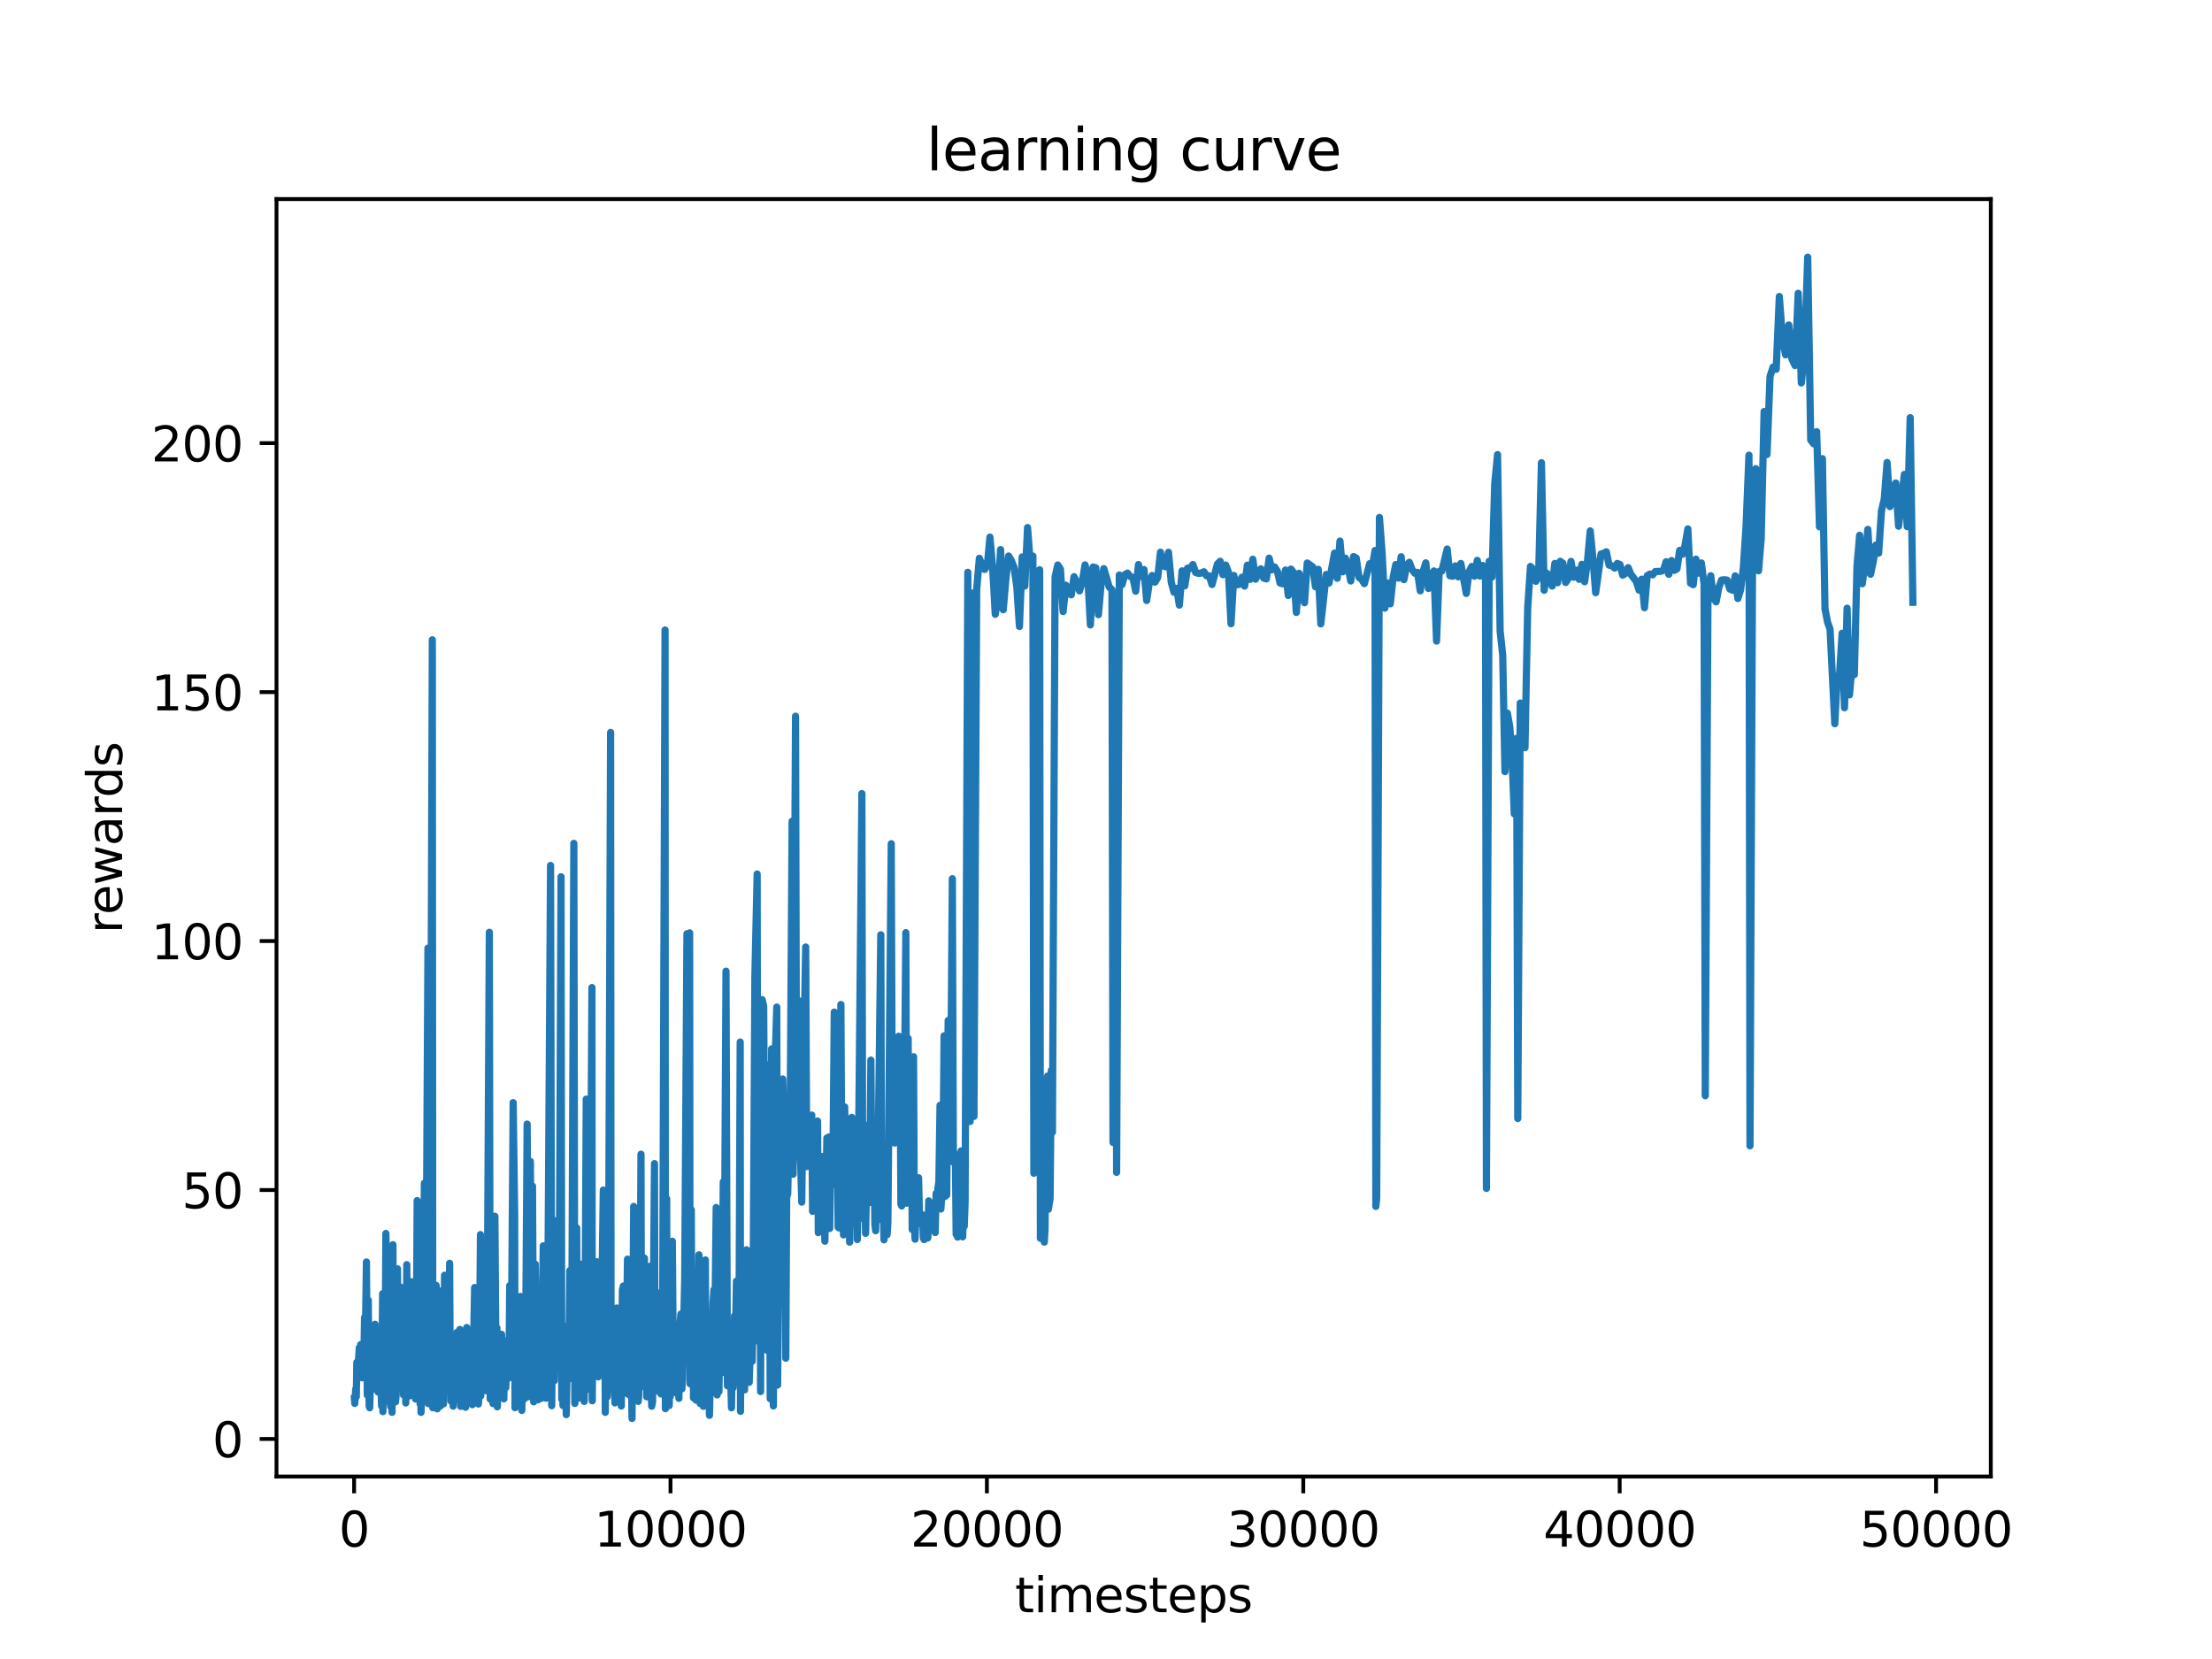 <?xml version="1.0" encoding="utf-8" standalone="no"?>
<!DOCTYPE svg PUBLIC "-//W3C//DTD SVG 1.1//EN"
  "http://www.w3.org/Graphics/SVG/1.1/DTD/svg11.dtd">
<svg xmlns:xlink="http://www.w3.org/1999/xlink" width="460.8pt" height="345.6pt" viewBox="0 0 460.8 345.6" xmlns="http://www.w3.org/2000/svg" version="1.1">
 <defs>
  <style type="text/css">*{stroke-linejoin: round; stroke-linecap: butt}</style>
 </defs>
 <g id="figure_1">
  <g id="patch_1">
   <path d="M 0 345.6 
L 460.8 345.6 
L 460.8 0 
L 0 0 
z
" style="fill: #ffffff"/>
  </g>
  <g id="axes_1">
   <g id="patch_2">
    <path d="M 57.6 307.584 
L 414.72 307.584 
L 414.72 41.472 
L 57.6 41.472 
z
" style="fill: #ffffff"/>
   </g>
   <g id="matplotlib.axis_1">
    <g id="xtick_1">
     <g id="line2d_1">
      <defs>
       <path id="m8bf9b9f121" d="M 0 0 
L 0 3.5 
" style="stroke: #000000; stroke-width: 0.8"/>
      </defs>
      <g>
       <use xlink:href="#m8bf9b9f121" x="73.767" y="307.584" style="stroke: #000000; stroke-width: 0.8"/>
      </g>
     </g>
     <g id="text_1">
      <!-- 0 -->
      <g transform="translate(70.586 322.182) scale(0.1 -0.1)">
       <defs>
        <path id="DejaVuSans-30" d="M 2034 4250 
Q 1547 4250 1301 3770 
Q 1056 3291 1056 2328 
Q 1056 1369 1301 889 
Q 1547 409 2034 409 
Q 2525 409 2770 889 
Q 3016 1369 3016 2328 
Q 3016 3291 2770 3770 
Q 2525 4250 2034 4250 
z
M 2034 4750 
Q 2819 4750 3233 4129 
Q 3647 3509 3647 2328 
Q 3647 1150 3233 529 
Q 2819 -91 2034 -91 
Q 1250 -91 836 529 
Q 422 1150 422 2328 
Q 422 3509 836 4129 
Q 1250 4750 2034 4750 
z
" transform="scale(0.016)"/>
       </defs>
       <use xlink:href="#DejaVuSans-30"/>
      </g>
     </g>
    </g>
    <g id="xtick_2">
     <g id="line2d_2">
      <g>
       <use xlink:href="#m8bf9b9f121" x="139.677" y="307.584" style="stroke: #000000; stroke-width: 0.8"/>
      </g>
     </g>
     <g id="text_2">
      <!-- 10000 -->
      <g transform="translate(123.771 322.182) scale(0.1 -0.1)">
       <defs>
        <path id="DejaVuSans-31" d="M 794 531 
L 1825 531 
L 1825 4091 
L 703 3866 
L 703 4441 
L 1819 4666 
L 2450 4666 
L 2450 531 
L 3481 531 
L 3481 0 
L 794 0 
L 794 531 
z
" transform="scale(0.016)"/>
       </defs>
       <use xlink:href="#DejaVuSans-31"/>
       <use xlink:href="#DejaVuSans-30" x="63.623"/>
       <use xlink:href="#DejaVuSans-30" x="127.246"/>
       <use xlink:href="#DejaVuSans-30" x="190.869"/>
       <use xlink:href="#DejaVuSans-30" x="254.492"/>
      </g>
     </g>
    </g>
    <g id="xtick_3">
     <g id="line2d_3">
      <g>
       <use xlink:href="#m8bf9b9f121" x="205.587" y="307.584" style="stroke: #000000; stroke-width: 0.8"/>
      </g>
     </g>
     <g id="text_3">
      <!-- 20000 -->
      <g transform="translate(189.681 322.182) scale(0.1 -0.1)">
       <defs>
        <path id="DejaVuSans-32" d="M 1228 531 
L 3431 531 
L 3431 0 
L 469 0 
L 469 531 
Q 828 903 1448 1529 
Q 2069 2156 2228 2338 
Q 2531 2678 2651 2914 
Q 2772 3150 2772 3378 
Q 2772 3750 2511 3984 
Q 2250 4219 1831 4219 
Q 1534 4219 1204 4116 
Q 875 4013 500 3803 
L 500 4441 
Q 881 4594 1212 4672 
Q 1544 4750 1819 4750 
Q 2544 4750 2975 4387 
Q 3406 4025 3406 3419 
Q 3406 3131 3298 2873 
Q 3191 2616 2906 2266 
Q 2828 2175 2409 1742 
Q 1991 1309 1228 531 
z
" transform="scale(0.016)"/>
       </defs>
       <use xlink:href="#DejaVuSans-32"/>
       <use xlink:href="#DejaVuSans-30" x="63.623"/>
       <use xlink:href="#DejaVuSans-30" x="127.246"/>
       <use xlink:href="#DejaVuSans-30" x="190.869"/>
       <use xlink:href="#DejaVuSans-30" x="254.492"/>
      </g>
     </g>
    </g>
    <g id="xtick_4">
     <g id="line2d_4">
      <g>
       <use xlink:href="#m8bf9b9f121" x="271.498" y="307.584" style="stroke: #000000; stroke-width: 0.8"/>
      </g>
     </g>
     <g id="text_4">
      <!-- 30000 -->
      <g transform="translate(255.592 322.182) scale(0.1 -0.1)">
       <defs>
        <path id="DejaVuSans-33" d="M 2597 2516 
Q 3050 2419 3304 2112 
Q 3559 1806 3559 1356 
Q 3559 666 3084 287 
Q 2609 -91 1734 -91 
Q 1441 -91 1130 -33 
Q 819 25 488 141 
L 488 750 
Q 750 597 1062 519 
Q 1375 441 1716 441 
Q 2309 441 2620 675 
Q 2931 909 2931 1356 
Q 2931 1769 2642 2001 
Q 2353 2234 1838 2234 
L 1294 2234 
L 1294 2753 
L 1863 2753 
Q 2328 2753 2575 2939 
Q 2822 3125 2822 3475 
Q 2822 3834 2567 4026 
Q 2313 4219 1838 4219 
Q 1578 4219 1281 4162 
Q 984 4106 628 3988 
L 628 4550 
Q 988 4650 1302 4700 
Q 1616 4750 1894 4750 
Q 2613 4750 3031 4423 
Q 3450 4097 3450 3541 
Q 3450 3153 3228 2886 
Q 3006 2619 2597 2516 
z
" transform="scale(0.016)"/>
       </defs>
       <use xlink:href="#DejaVuSans-33"/>
       <use xlink:href="#DejaVuSans-30" x="63.623"/>
       <use xlink:href="#DejaVuSans-30" x="127.246"/>
       <use xlink:href="#DejaVuSans-30" x="190.869"/>
       <use xlink:href="#DejaVuSans-30" x="254.492"/>
      </g>
     </g>
    </g>
    <g id="xtick_5">
     <g id="line2d_5">
      <g>
       <use xlink:href="#m8bf9b9f121" x="337.408" y="307.584" style="stroke: #000000; stroke-width: 0.8"/>
      </g>
     </g>
     <g id="text_5">
      <!-- 40000 -->
      <g transform="translate(321.502 322.182) scale(0.1 -0.1)">
       <defs>
        <path id="DejaVuSans-34" d="M 2419 4116 
L 825 1625 
L 2419 1625 
L 2419 4116 
z
M 2253 4666 
L 3047 4666 
L 3047 1625 
L 3713 1625 
L 3713 1100 
L 3047 1100 
L 3047 0 
L 2419 0 
L 2419 1100 
L 313 1100 
L 313 1709 
L 2253 4666 
z
" transform="scale(0.016)"/>
       </defs>
       <use xlink:href="#DejaVuSans-34"/>
       <use xlink:href="#DejaVuSans-30" x="63.623"/>
       <use xlink:href="#DejaVuSans-30" x="127.246"/>
       <use xlink:href="#DejaVuSans-30" x="190.869"/>
       <use xlink:href="#DejaVuSans-30" x="254.492"/>
      </g>
     </g>
    </g>
    <g id="xtick_6">
     <g id="line2d_6">
      <g>
       <use xlink:href="#m8bf9b9f121" x="403.318" y="307.584" style="stroke: #000000; stroke-width: 0.8"/>
      </g>
     </g>
     <g id="text_6">
      <!-- 50000 -->
      <g transform="translate(387.412 322.182) scale(0.1 -0.1)">
       <defs>
        <path id="DejaVuSans-35" d="M 691 4666 
L 3169 4666 
L 3169 4134 
L 1269 4134 
L 1269 2991 
Q 1406 3038 1543 3061 
Q 1681 3084 1819 3084 
Q 2600 3084 3056 2656 
Q 3513 2228 3513 1497 
Q 3513 744 3044 326 
Q 2575 -91 1722 -91 
Q 1428 -91 1123 -41 
Q 819 9 494 109 
L 494 744 
Q 775 591 1075 516 
Q 1375 441 1709 441 
Q 2250 441 2565 725 
Q 2881 1009 2881 1497 
Q 2881 1984 2565 2268 
Q 2250 2553 1709 2553 
Q 1456 2553 1204 2497 
Q 953 2441 691 2322 
L 691 4666 
z
" transform="scale(0.016)"/>
       </defs>
       <use xlink:href="#DejaVuSans-35"/>
       <use xlink:href="#DejaVuSans-30" x="63.623"/>
       <use xlink:href="#DejaVuSans-30" x="127.246"/>
       <use xlink:href="#DejaVuSans-30" x="190.869"/>
       <use xlink:href="#DejaVuSans-30" x="254.492"/>
      </g>
     </g>
    </g>
    <g id="text_7">
     <!-- timesteps -->
     <g transform="translate(211.444 335.861) scale(0.1 -0.1)">
      <defs>
       <path id="DejaVuSans-74" d="M 1172 4494 
L 1172 3500 
L 2356 3500 
L 2356 3053 
L 1172 3053 
L 1172 1153 
Q 1172 725 1289 603 
Q 1406 481 1766 481 
L 2356 481 
L 2356 0 
L 1766 0 
Q 1100 0 847 248 
Q 594 497 594 1153 
L 594 3053 
L 172 3053 
L 172 3500 
L 594 3500 
L 594 4494 
L 1172 4494 
z
" transform="scale(0.016)"/>
       <path id="DejaVuSans-69" d="M 603 3500 
L 1178 3500 
L 1178 0 
L 603 0 
L 603 3500 
z
M 603 4863 
L 1178 4863 
L 1178 4134 
L 603 4134 
L 603 4863 
z
" transform="scale(0.016)"/>
       <path id="DejaVuSans-6d" d="M 3328 2828 
Q 3544 3216 3844 3400 
Q 4144 3584 4550 3584 
Q 5097 3584 5394 3201 
Q 5691 2819 5691 2113 
L 5691 0 
L 5113 0 
L 5113 2094 
Q 5113 2597 4934 2840 
Q 4756 3084 4391 3084 
Q 3944 3084 3684 2787 
Q 3425 2491 3425 1978 
L 3425 0 
L 2847 0 
L 2847 2094 
Q 2847 2600 2669 2842 
Q 2491 3084 2119 3084 
Q 1678 3084 1418 2786 
Q 1159 2488 1159 1978 
L 1159 0 
L 581 0 
L 581 3500 
L 1159 3500 
L 1159 2956 
Q 1356 3278 1631 3431 
Q 1906 3584 2284 3584 
Q 2666 3584 2933 3390 
Q 3200 3197 3328 2828 
z
" transform="scale(0.016)"/>
       <path id="DejaVuSans-65" d="M 3597 1894 
L 3597 1613 
L 953 1613 
Q 991 1019 1311 708 
Q 1631 397 2203 397 
Q 2534 397 2845 478 
Q 3156 559 3463 722 
L 3463 178 
Q 3153 47 2828 -22 
Q 2503 -91 2169 -91 
Q 1331 -91 842 396 
Q 353 884 353 1716 
Q 353 2575 817 3079 
Q 1281 3584 2069 3584 
Q 2775 3584 3186 3129 
Q 3597 2675 3597 1894 
z
M 3022 2063 
Q 3016 2534 2758 2815 
Q 2500 3097 2075 3097 
Q 1594 3097 1305 2825 
Q 1016 2553 972 2059 
L 3022 2063 
z
" transform="scale(0.016)"/>
       <path id="DejaVuSans-73" d="M 2834 3397 
L 2834 2853 
Q 2591 2978 2328 3040 
Q 2066 3103 1784 3103 
Q 1356 3103 1142 2972 
Q 928 2841 928 2578 
Q 928 2378 1081 2264 
Q 1234 2150 1697 2047 
L 1894 2003 
Q 2506 1872 2764 1633 
Q 3022 1394 3022 966 
Q 3022 478 2636 193 
Q 2250 -91 1575 -91 
Q 1294 -91 989 -36 
Q 684 19 347 128 
L 347 722 
Q 666 556 975 473 
Q 1284 391 1588 391 
Q 1994 391 2212 530 
Q 2431 669 2431 922 
Q 2431 1156 2273 1281 
Q 2116 1406 1581 1522 
L 1381 1569 
Q 847 1681 609 1914 
Q 372 2147 372 2553 
Q 372 3047 722 3315 
Q 1072 3584 1716 3584 
Q 2034 3584 2315 3537 
Q 2597 3491 2834 3397 
z
" transform="scale(0.016)"/>
       <path id="DejaVuSans-70" d="M 1159 525 
L 1159 -1331 
L 581 -1331 
L 581 3500 
L 1159 3500 
L 1159 2969 
Q 1341 3281 1617 3432 
Q 1894 3584 2278 3584 
Q 2916 3584 3314 3078 
Q 3713 2572 3713 1747 
Q 3713 922 3314 415 
Q 2916 -91 2278 -91 
Q 1894 -91 1617 61 
Q 1341 213 1159 525 
z
M 3116 1747 
Q 3116 2381 2855 2742 
Q 2594 3103 2138 3103 
Q 1681 3103 1420 2742 
Q 1159 2381 1159 1747 
Q 1159 1113 1420 752 
Q 1681 391 2138 391 
Q 2594 391 2855 752 
Q 3116 1113 3116 1747 
z
" transform="scale(0.016)"/>
      </defs>
      <use xlink:href="#DejaVuSans-74"/>
      <use xlink:href="#DejaVuSans-69" x="39.209"/>
      <use xlink:href="#DejaVuSans-6d" x="66.992"/>
      <use xlink:href="#DejaVuSans-65" x="164.404"/>
      <use xlink:href="#DejaVuSans-73" x="225.928"/>
      <use xlink:href="#DejaVuSans-74" x="278.027"/>
      <use xlink:href="#DejaVuSans-65" x="317.236"/>
      <use xlink:href="#DejaVuSans-70" x="378.76"/>
      <use xlink:href="#DejaVuSans-73" x="442.236"/>
     </g>
    </g>
   </g>
   <g id="matplotlib.axis_2">
    <g id="ytick_1">
     <g id="line2d_7">
      <defs>
       <path id="m0dbb7d7860" d="M 0 0 
L -3.5 0 
" style="stroke: #000000; stroke-width: 0.8"/>
      </defs>
      <g>
       <use xlink:href="#m0dbb7d7860" x="57.6" y="299.764" style="stroke: #000000; stroke-width: 0.8"/>
      </g>
     </g>
     <g id="text_8">
      <!-- 0 -->
      <g transform="translate(44.237 303.563) scale(0.1 -0.1)">
       <use xlink:href="#DejaVuSans-30"/>
      </g>
     </g>
    </g>
    <g id="ytick_2">
     <g id="line2d_8">
      <g>
       <use xlink:href="#m0dbb7d7860" x="57.6" y="247.903" style="stroke: #000000; stroke-width: 0.8"/>
      </g>
     </g>
     <g id="text_9">
      <!-- 50 -->
      <g transform="translate(37.875 251.702) scale(0.1 -0.1)">
       <use xlink:href="#DejaVuSans-35"/>
       <use xlink:href="#DejaVuSans-30" x="63.623"/>
      </g>
     </g>
    </g>
    <g id="ytick_3">
     <g id="line2d_9">
      <g>
       <use xlink:href="#m0dbb7d7860" x="57.6" y="196.041" style="stroke: #000000; stroke-width: 0.8"/>
      </g>
     </g>
     <g id="text_10">
      <!-- 100 -->
      <g transform="translate(31.512 199.84) scale(0.1 -0.1)">
       <use xlink:href="#DejaVuSans-31"/>
       <use xlink:href="#DejaVuSans-30" x="63.623"/>
       <use xlink:href="#DejaVuSans-30" x="127.246"/>
      </g>
     </g>
    </g>
    <g id="ytick_4">
     <g id="line2d_10">
      <g>
       <use xlink:href="#m0dbb7d7860" x="57.6" y="144.18" style="stroke: #000000; stroke-width: 0.8"/>
      </g>
     </g>
     <g id="text_11">
      <!-- 150 -->
      <g transform="translate(31.512 147.979) scale(0.1 -0.1)">
       <use xlink:href="#DejaVuSans-31"/>
       <use xlink:href="#DejaVuSans-35" x="63.623"/>
       <use xlink:href="#DejaVuSans-30" x="127.246"/>
      </g>
     </g>
    </g>
    <g id="ytick_5">
     <g id="line2d_11">
      <g>
       <use xlink:href="#m0dbb7d7860" x="57.6" y="92.318" style="stroke: #000000; stroke-width: 0.8"/>
      </g>
     </g>
     <g id="text_12">
      <!-- 200 -->
      <g transform="translate(31.512 96.118) scale(0.1 -0.1)">
       <use xlink:href="#DejaVuSans-32"/>
       <use xlink:href="#DejaVuSans-30" x="63.623"/>
       <use xlink:href="#DejaVuSans-30" x="127.246"/>
      </g>
     </g>
    </g>
    <g id="text_13">
     <!-- rewards -->
     <g transform="translate(25.433 194.448) rotate(-90) scale(0.1 -0.1)">
      <defs>
       <path id="DejaVuSans-72" d="M 2631 2963 
Q 2534 3019 2420 3045 
Q 2306 3072 2169 3072 
Q 1681 3072 1420 2755 
Q 1159 2438 1159 1844 
L 1159 0 
L 581 0 
L 581 3500 
L 1159 3500 
L 1159 2956 
Q 1341 3275 1631 3429 
Q 1922 3584 2338 3584 
Q 2397 3584 2469 3576 
Q 2541 3569 2628 3553 
L 2631 2963 
z
" transform="scale(0.016)"/>
       <path id="DejaVuSans-77" d="M 269 3500 
L 844 3500 
L 1563 769 
L 2278 3500 
L 2956 3500 
L 3675 769 
L 4391 3500 
L 4966 3500 
L 4050 0 
L 3372 0 
L 2619 2869 
L 1863 0 
L 1184 0 
L 269 3500 
z
" transform="scale(0.016)"/>
       <path id="DejaVuSans-61" d="M 2194 1759 
Q 1497 1759 1228 1600 
Q 959 1441 959 1056 
Q 959 750 1161 570 
Q 1363 391 1709 391 
Q 2188 391 2477 730 
Q 2766 1069 2766 1631 
L 2766 1759 
L 2194 1759 
z
M 3341 1997 
L 3341 0 
L 2766 0 
L 2766 531 
Q 2569 213 2275 61 
Q 1981 -91 1556 -91 
Q 1019 -91 701 211 
Q 384 513 384 1019 
Q 384 1609 779 1909 
Q 1175 2209 1959 2209 
L 2766 2209 
L 2766 2266 
Q 2766 2663 2505 2880 
Q 2244 3097 1772 3097 
Q 1472 3097 1187 3025 
Q 903 2953 641 2809 
L 641 3341 
Q 956 3463 1253 3523 
Q 1550 3584 1831 3584 
Q 2591 3584 2966 3190 
Q 3341 2797 3341 1997 
z
" transform="scale(0.016)"/>
       <path id="DejaVuSans-64" d="M 2906 2969 
L 2906 4863 
L 3481 4863 
L 3481 0 
L 2906 0 
L 2906 525 
Q 2725 213 2448 61 
Q 2172 -91 1784 -91 
Q 1150 -91 751 415 
Q 353 922 353 1747 
Q 353 2572 751 3078 
Q 1150 3584 1784 3584 
Q 2172 3584 2448 3432 
Q 2725 3281 2906 2969 
z
M 947 1747 
Q 947 1113 1208 752 
Q 1469 391 1925 391 
Q 2381 391 2643 752 
Q 2906 1113 2906 1747 
Q 2906 2381 2643 2742 
Q 2381 3103 1925 3103 
Q 1469 3103 1208 2742 
Q 947 2381 947 1747 
z
" transform="scale(0.016)"/>
      </defs>
      <use xlink:href="#DejaVuSans-72"/>
      <use xlink:href="#DejaVuSans-65" x="38.863"/>
      <use xlink:href="#DejaVuSans-77" x="100.387"/>
      <use xlink:href="#DejaVuSans-61" x="182.174"/>
      <use xlink:href="#DejaVuSans-72" x="243.453"/>
      <use xlink:href="#DejaVuSans-64" x="282.816"/>
      <use xlink:href="#DejaVuSans-73" x="346.293"/>
     </g>
    </g>
   </g>
   <g id="line2d_12">
    <path d="M 73.833 291.316 
L 73.905 292.355 
L 74.11 289.338 
L 74.222 290.97 
L 74.334 283.788 
L 74.578 285.049 
L 74.848 280.742 
L 74.993 284.6 
L 75.138 280.103 
L 75.441 287.025 
L 75.77 285.029 
L 75.942 274.452 
L 76.14 276.569 
L 76.337 262.896 
L 76.515 290.621 
L 76.72 270.854 
L 76.898 292.858 
L 77.016 293.271 
L 77.405 279.353 
L 77.537 289.464 
L 77.682 280.008 
L 77.893 279.523 
L 77.985 289.191 
L 78.13 275.871 
L 78.222 287.181 
L 78.387 283.648 
L 78.591 285.473 
L 78.763 289.99 
L 78.947 282.296 
L 79.092 287.408 
L 79.237 288.428 
L 79.33 287.359 
L 79.488 292.876 
L 79.712 269.5 
L 79.765 294.073 
L 80.068 273.8 
L 80.147 292.045 
L 80.391 256.952 
L 80.859 291.82 
L 80.951 291.023 
L 81.267 264.085 
L 81.373 293.014 
L 81.538 278.169 
L 81.669 294.211 
L 81.854 259.291 
L 81.973 292.185 
L 82.098 289.428 
L 82.322 266.167 
L 82.394 292.036 
L 82.513 290.817 
L 82.612 287.219 
L 82.803 264.317 
L 82.915 288.764 
L 83.001 288.201 
L 83.377 268.084 
L 83.502 286.876 
L 83.653 278.519 
L 83.864 278.83 
L 84.055 290.587 
L 84.194 283.04 
L 84.319 284.263 
L 84.464 278.103 
L 84.53 292.263 
L 84.741 263.453 
L 84.899 290.453 
L 85.084 266.868 
L 85.235 274.331 
L 85.327 290.793 
L 85.42 287.843 
L 85.532 289.507 
L 85.776 267.005 
L 86.079 288.628 
L 86.369 276.484 
L 86.501 280.346 
L 86.573 291.444 
L 86.672 290.168 
L 86.903 250.109 
L 87.002 289.852 
L 87.127 288.72 
L 87.456 282.73 
L 87.522 292.494 
L 87.648 286.351 
L 87.707 294.216 
L 87.773 291.951 
L 87.898 282.199 
L 88.076 289.209 
L 88.406 246.471 
L 88.643 290.315 
L 89.15 197.515 
L 89.216 292.4 
L 89.335 282.163 
L 89.447 283.259 
L 89.572 280.619 
L 90.06 133.287 
L 90.152 293.253 
L 90.383 275.552 
L 90.693 283.297 
L 90.857 267.764 
L 91.088 293.495 
L 91.167 290.857 
L 91.371 268.858 
L 91.694 292.939 
L 91.932 285.302 
L 92.149 270.466 
L 92.235 290.719 
L 92.38 292.46 
L 92.611 265.654 
L 92.762 288.234 
L 93.105 281.876 
L 93.27 282.633 
L 93.494 288.815 
L 93.665 263.169 
L 93.777 283.608 
L 93.935 291.867 
L 94.133 284.828 
L 94.219 291.46 
L 94.344 281.971 
L 94.403 292.926 
L 94.469 291.874 
L 94.594 281.324 
L 94.66 291.112 
L 94.772 281.172 
L 94.865 288.726 
L 94.95 287.605 
L 95.056 291.491 
L 95.227 277.53 
L 95.53 278.822 
L 95.629 289.752 
L 95.801 276.945 
L 95.979 292.975 
L 96.064 286.598 
L 96.137 290.866 
L 96.209 290.854 
L 96.288 292.177 
L 96.394 291.465 
L 96.493 288.533 
L 96.572 290.351 
L 96.809 281.491 
L 96.928 281.093 
L 96.987 293.16 
L 97.053 292.699 
L 97.224 276.552 
L 97.369 291.544 
L 97.527 277.188 
L 97.798 289.854 
L 98.015 284.404 
L 98.081 291.262 
L 98.18 288.753 
L 98.318 279.085 
L 98.411 292.626 
L 98.872 268.21 
L 99.01 287.011 
L 99.182 291.566 
L 99.281 285.742 
L 99.439 288.306 
L 99.597 283.597 
L 99.663 292.486 
L 99.735 291.505 
L 99.821 290.393 
L 100.085 257.19 
L 100.157 290.78 
L 100.434 275.55 
L 100.566 278.556 
L 100.777 268.59 
L 100.882 287.386 
L 101.041 280.632 
L 101.139 288.682 
L 101.265 286.103 
L 101.357 289.726 
L 101.561 263.578 
L 101.937 194.211 
L 102.115 291.464 
L 102.273 289.639 
L 102.464 275.96 
L 102.636 274.328 
L 102.708 292.39 
L 102.82 288.375 
L 102.886 292.196 
L 103.097 253.367 
L 103.347 287.009 
L 103.512 276.622 
L 103.598 293.062 
L 103.908 282.809 
L 104.039 285.858 
L 104.165 285.237 
L 104.481 277.96 
L 104.672 290.713 
L 104.876 279.23 
L 104.962 291.399 
L 105.094 279.556 
L 105.364 289.082 
L 105.661 281.13 
L 105.766 284 
L 105.905 280.527 
L 106.017 287.063 
L 106.182 267.815 
L 106.359 270.016 
L 106.491 284.425 
L 106.9 229.691 
L 107.216 252.924 
L 107.282 293.248 
L 107.368 290.109 
L 107.526 283.149 
L 107.704 287.388 
L 107.81 285.61 
L 107.928 287.436 
L 108.027 285.388 
L 108.429 270.078 
L 108.521 288.269 
L 108.633 286.853 
L 108.706 293.819 
L 108.831 287.804 
L 108.97 288.076 
L 109.147 283.255 
L 109.273 291.379 
L 109.352 289.6 
L 109.53 275.016 
L 109.813 234.163 
L 110.222 290.959 
L 110.485 241.949 
L 110.657 266.792 
L 110.927 247.085 
L 111.171 292.029 
L 111.29 289.863 
L 111.5 263.349 
L 111.731 278.92 
L 111.797 291.613 
L 111.876 290.766 
L 112.008 280.24 
L 112.087 291.607 
L 112.357 286.249 
L 112.522 291.141 
L 112.634 282.779 
L 112.753 291.316 
L 113.168 259.531 
L 113.326 276.805 
L 113.484 281.381 
L 113.656 282.819 
L 113.755 291.267 
L 113.972 279.285 
L 114.196 257.661 
L 114.691 180.281 
L 114.934 292.836 
L 115.277 254.154 
L 115.475 287.617 
L 115.844 268.846 
L 116.042 281.764 
L 116.332 270.835 
L 116.45 283.335 
L 116.872 182.646 
L 117.024 291.474 
L 117.215 285.652 
L 117.274 292.794 
L 117.472 276.271 
L 117.676 289.798 
L 117.848 282.236 
L 117.96 294.692 
L 118.151 284.597 
L 118.395 286.739 
L 118.5 283.909 
L 118.704 264.694 
L 119.067 287.172 
L 119.542 175.685 
L 119.746 292.362 
L 120.135 255.782 
L 120.24 285.323 
L 120.346 285.163 
L 120.491 291.27 
L 120.609 280.529 
L 120.688 288.982 
L 120.807 288.904 
L 121.044 282.224 
L 121.242 263.324 
L 121.38 285.674 
L 121.506 281.406 
L 121.697 291.938 
L 121.842 281.475 
L 122.125 228.972 
L 122.204 289.476 
L 122.475 285.415 
L 122.593 282.633 
L 122.705 288.776 
L 122.857 282.543 
L 123.312 205.728 
L 123.378 291.81 
L 123.575 268.374 
L 123.832 265.847 
L 123.984 281.424 
L 124.333 262.838 
L 124.623 286.823 
L 124.847 277.517 
L 124.979 286.431 
L 125.144 286.083 
L 125.678 247.915 
L 125.922 258.447 
L 126.093 294.212 
L 126.317 252.51 
L 126.502 290.974 
L 126.693 287.573 
L 127.2 152.582 
L 127.299 288.706 
L 127.418 289.179 
L 127.563 280.646 
L 128.037 287.962 
L 128.097 292.251 
L 128.479 272.485 
L 128.631 282.455 
L 128.782 284.567 
L 128.914 278.698 
L 128.993 289.353 
L 129.099 288.94 
L 129.244 291.086 
L 129.356 288.016 
L 129.428 292.904 
L 129.659 268.698 
L 129.85 267.898 
L 130.054 274.431 
L 130.324 290.206 
L 130.72 262.307 
L 130.957 286.264 
L 131.03 290.554 
L 131.241 281.835 
L 131.55 287.82 
L 131.662 295.488 
L 132.012 251.322 
L 132.315 284.787 
L 132.539 290.43 
L 132.697 276.544 
L 132.79 291.186 
L 132.961 291.937 
L 133.047 290.848 
L 133.178 284.064 
L 133.257 289.186 
L 133.528 240.441 
L 133.64 286.721 
L 133.831 284.503 
L 133.956 279.475 
L 134.24 262.075 
L 134.385 283.115 
L 134.622 280.182 
L 134.721 290.977 
L 134.833 283.144 
L 135.03 283.034 
L 135.143 289.135 
L 135.228 287.505 
L 135.439 263.782 
L 135.65 289.229 
L 135.762 292.946 
L 135.94 291.998 
L 136.342 242.399 
L 136.448 288.527 
L 136.593 270.77 
L 136.691 287.564 
L 136.856 280.167 
L 136.981 289.774 
L 137.12 281.602 
L 137.232 288.01 
L 137.416 269.336 
L 137.68 290.375 
L 137.891 273.894 
L 138.003 286.095 
L 138.543 131.232 
L 138.609 293.458 
L 138.886 249.709 
L 138.952 290.833 
L 139.17 278.609 
L 139.407 292.813 
L 139.552 283.653 
L 139.631 290.931 
L 139.736 286.305 
L 139.862 289.627 
L 140.059 258.576 
L 140.29 287.758 
L 140.402 288.852 
L 140.712 283.366 
L 140.798 288.189 
L 140.929 278.743 
L 141.009 290.264 
L 141.173 286.27 
L 141.364 277.512 
L 141.43 291.3 
L 141.556 276.964 
L 141.839 273.736 
L 141.971 289.329 
L 142.05 289.325 
L 142.169 287.466 
L 142.637 266.34 
L 143.104 194.518 
L 143.249 274.514 
L 143.665 194.335 
L 143.75 288.268 
L 144.014 252.021 
L 144.139 285.877 
L 144.363 265.113 
L 144.469 291.208 
L 144.541 291.112 
L 144.785 285.068 
L 144.943 273.972 
L 145.029 291.693 
L 145.148 281.221 
L 145.28 287.428 
L 145.602 261.404 
L 145.715 291.6 
L 145.813 289.742 
L 145.873 292.394 
L 145.939 290.854 
L 146.077 289.665 
L 146.248 290.621 
L 146.347 286.148 
L 146.519 292.962 
L 146.934 262.46 
L 147.053 283.791 
L 147.204 273.38 
L 147.277 291.444 
L 147.375 287.927 
L 147.488 289.485 
L 147.639 274.13 
L 147.791 294.842 
L 148.166 277.915 
L 148.338 287.072 
L 148.529 271.631 
L 148.727 268.678 
L 148.845 281.975 
L 149.195 251.547 
L 149.386 290.593 
L 149.564 272.613 
L 149.768 289.891 
L 149.9 279.501 
L 150.018 280.706 
L 150.183 269.571 
L 150.322 285.984 
L 150.671 246.207 
L 150.79 285.591 
L 151.238 202.315 
L 151.534 288.693 
L 151.844 275.538 
L 151.936 287.982 
L 152.075 280.939 
L 152.378 293.27 
L 152.615 277.249 
L 152.714 289.109 
L 152.859 284.111 
L 153.017 274.097 
L 153.116 284.118 
L 153.419 266.876 
L 153.545 286.256 
L 153.782 274.401 
L 153.894 288.179 
L 154.197 217.08 
L 154.257 294.007 
L 154.428 268.525 
L 154.56 276.584 
L 154.771 261.073 
L 154.863 285.576 
L 155.041 273.7 
L 155.113 289.54 
L 155.265 270.717 
L 155.515 260.355 
L 155.885 264.566 
L 156.069 287.961 
L 156.28 281.748 
L 156.695 283.581 
L 156.86 274.025 
L 157.255 203.387 
L 157.73 182.069 
L 157.868 279.383 
L 158.152 272.31 
L 158.369 243.657 
L 158.442 289.887 
L 158.765 208.243 
L 159.088 209.612 
L 159.299 243.212 
L 159.529 239.413 
L 159.74 245.189 
L 159.865 281.347 
L 160.208 221.799 
L 160.446 291.378 
L 160.749 218.495 
L 160.979 286.808 
L 161.111 292.887 
L 161.461 221.162 
L 161.816 209.794 
L 161.988 288.53 
L 162.317 253.49 
L 162.746 244.946 
L 163.056 224.775 
L 163.53 242.214 
L 163.695 282.931 
L 163.899 245.589 
L 164.09 248.815 
L 164.321 238.933 
L 164.552 240.785 
L 165.013 171.069 
L 165.224 244.611 
L 165.725 149.193 
L 165.949 239.212 
L 166.384 208.449 
L 166.615 238.3 
L 166.826 243.241 
L 167.017 250.432 
L 167.327 226.075 
L 167.841 197.281 
L 168.058 243.019 
L 168.302 239.189 
L 168.52 242.285 
L 168.763 234.073 
L 169.1 232.288 
L 169.277 252.342 
L 169.508 238.012 
L 169.693 250.492 
L 169.91 243.026 
L 170.312 233.534 
L 170.47 256.786 
L 170.853 247.637 
L 171.083 249.193 
L 171.308 240.913 
L 171.499 249.737 
L 171.683 251.018 
L 171.835 258.566 
L 172.257 237.058 
L 172.454 247.522 
L 172.678 236.849 
L 172.843 255.908 
L 173.074 237.649 
L 173.285 244.084 
L 173.483 246.432 
L 173.792 210.839 
L 174.01 243.568 
L 174.214 246.913 
L 174.438 241.289 
L 174.603 255.646 
L 174.768 255.796 
L 175.176 209.25 
L 175.374 246.587 
L 175.717 257.254 
L 175.961 230.588 
L 176.178 240.729 
L 176.343 255.398 
L 176.653 240.497 
L 176.844 247.669 
L 176.996 258.769 
L 177.437 232.761 
L 177.615 251.497 
L 177.806 247.16 
L 177.971 254.899 
L 178.208 233.621 
L 178.439 235.474 
L 178.591 258.226 
L 178.782 246.66 
L 179.546 165.31 
L 179.718 253.811 
L 179.915 245.121 
L 180.159 246.021 
L 180.317 256.932 
L 180.733 237.008 
L 180.963 234.26 
L 181.148 250.516 
L 181.425 220.84 
L 181.616 246.172 
L 181.88 244.745 
L 182.09 241.346 
L 182.255 255.038 
L 182.413 256.384 
L 182.598 248.968 
L 182.769 253.242 
L 183.488 194.728 
L 183.653 254.123 
L 183.824 253.158 
L 184.002 250.938 
L 184.153 258.279 
L 184.318 255.168 
L 184.483 254.813 
L 184.641 256.826 
L 184.799 257.208 
L 184.964 254.77 
L 185.663 175.759 
L 185.887 236.334 
L 186.144 225.979 
L 186.368 238.124 
L 186.658 216.809 
L 186.922 224.339 
L 187.212 215.869 
L 187.495 219.047 
L 187.673 250.804 
L 187.851 251.219 
L 188.101 229.93 
L 188.326 237.799 
L 188.701 194.286 
L 188.879 250.649 
L 189.182 216.333 
L 189.374 246.002 
L 189.868 224.337 
L 190.026 256.12 
L 190.309 220.132 
L 190.474 254.731 
L 190.626 258.143 
L 190.797 252.807 
L 190.969 252.548 
L 191.16 245.728 
L 191.357 245.353 
L 191.529 252.583 
L 191.694 254.673 
L 191.865 253.012 
L 192.03 255.127 
L 192.201 253.066 
L 192.353 257.88 
L 192.504 258.231 
L 192.656 258.147 
L 192.814 256.898 
L 192.979 254.439 
L 193.289 257.87 
L 193.473 250.163 
L 193.809 255.508 
L 193.981 253.931 
L 194.145 255.23 
L 194.488 253.542 
L 194.66 253.999 
L 194.818 256.771 
L 195.009 248.603 
L 195.193 250.925 
L 195.385 247.548 
L 195.582 246.196 
L 195.826 230.258 
L 196.004 251.867 
L 196.195 248.852 
L 196.38 248.367 
L 196.67 215.78 
L 196.854 249.261 
L 197.039 248.876 
L 197.223 248.941 
L 197.52 212.578 
L 197.751 235.486 
L 197.968 238.441 
L 198.39 183.049 
L 198.601 242.114 
L 198.812 240.25 
L 199.023 240.862 
L 199.181 257.123 
L 199.339 256.383 
L 199.491 257.712 
L 199.649 255.866 
L 199.834 249.126 
L 200.018 248.036 
L 200.229 239.755 
L 200.387 256.198 
L 200.539 257.655 
L 200.71 252.236 
L 200.868 255.456 
L 201.046 250.546 
L 201.613 119.213 
L 201.857 229.958 
L 202.088 233.63 
L 202.654 123.534 
L 202.892 232.562 
L 203.465 122.726 
L 204.019 116.299 
L 204.586 117.756 
L 205.126 118.627 
L 205.673 117.819 
L 206.22 111.887 
L 206.78 118.207 
L 207.328 127.967 
L 207.881 124.738 
L 208.441 114.482 
L 208.995 127.02 
L 209.562 120.399 
L 210.116 115.825 
L 210.682 116.774 
L 211.256 118.271 
L 211.823 122.297 
L 212.37 130.518 
L 212.936 116.015 
L 213.49 122.087 
L 214.057 109.899 
L 214.617 117.145 
L 215.171 115.832 
L 215.369 244.412 
L 215.573 242.192 
L 216.028 233.817 
L 216.581 118.687 
L 216.733 257.964 
L 216.964 233.898 
L 217.161 243.542 
L 217.392 234.523 
L 217.544 258.759 
L 217.702 256.102 
L 217.959 225.673 
L 218.223 224.164 
L 218.394 251.916 
L 218.75 249.7 
L 219.013 222.985 
L 219.238 235.866 
L 219.791 120.175 
L 220.351 117.698 
L 220.912 118.566 
L 221.465 127.398 
L 222.039 121.917 
L 222.606 123.672 
L 223.172 123.91 
L 223.746 120.141 
L 224.319 121.243 
L 224.886 123.088 
L 225.459 121.182 
L 226.033 117.675 
L 226.606 120.086 
L 227.147 130.182 
L 227.707 118.124 
L 228.274 118.289 
L 228.821 128.046 
L 229.375 121.734 
L 229.941 118.46 
L 231.068 122.277 
L 231.642 122.859 
L 231.859 237.995 
L 232.413 126.97 
L 232.611 244.22 
L 233.171 119.781 
L 233.738 121.802 
L 234.305 119.729 
L 234.878 119.385 
L 235.445 120.091 
L 236.018 120.314 
L 236.585 123.16 
L 237.165 117.606 
L 237.739 120.057 
L 238.312 118.654 
L 238.872 125.098 
L 239.446 121.234 
L 240.019 119.896 
L 240.592 121.277 
L 241.172 120.299 
L 241.746 115.035 
L 242.3 117.881 
L 242.86 118.071 
L 243.42 115.047 
L 243.993 121.301 
L 244.56 123.379 
L 245.121 122.568 
L 245.681 126.06 
L 246.248 118.916 
L 246.814 122.039 
L 247.388 118.357 
L 247.955 118.401 
L 248.502 117.606 
L 249.075 119.262 
L 249.642 119.449 
L 250.222 119.392 
L 250.795 119.106 
L 251.349 119.947 
L 251.922 119.97 
L 252.483 121.769 
L 253.616 117.5 
L 254.19 116.925 
L 254.757 119.718 
L 255.33 117.707 
L 255.897 119.148 
L 256.444 129.936 
L 257.017 119.871 
L 257.584 121.835 
L 258.151 121.732 
L 258.724 120.244 
L 259.278 122.097 
L 259.845 117.734 
L 260.412 120.692 
L 260.979 116.501 
L 261.545 120.655 
L 262.666 118.496 
L 263.239 120.421 
L 263.806 120.598 
L 264.38 116.272 
L 264.953 118.707 
L 265.526 118.106 
L 266.1 118.998 
L 266.667 121.455 
L 267.233 121.626 
L 267.8 118.741 
L 268.367 124.05 
L 268.934 118.552 
L 269.501 119.292 
L 270.054 127.581 
L 270.628 119.434 
L 271.188 123.97 
L 271.748 125.56 
L 272.322 117.28 
L 273.462 118.09 
L 274.029 122.233 
L 274.602 118.595 
L 275.149 129.966 
L 276.283 119.663 
L 276.856 121.469 
L 278.01 115.216 
L 278.57 120.463 
L 279.143 112.705 
L 279.704 119.124 
L 280.27 116.275 
L 280.831 118.104 
L 281.384 121.029 
L 281.958 115.945 
L 282.531 116.254 
L 283.091 120.274 
L 283.652 120.675 
L 284.219 121.581 
L 285.326 117.425 
L 285.886 118.116 
L 286.44 114.678 
L 286.611 251.316 
L 286.789 249.554 
L 287.362 107.797 
L 287.929 115.318 
L 288.49 126.677 
L 289.056 121.433 
L 289.617 125.794 
L 290.19 120.459 
L 290.763 117.608 
L 291.33 120.429 
L 291.884 115.975 
L 292.457 120.748 
L 293.018 117.826 
L 293.591 117.134 
L 294.158 118.628 
L 294.738 119.414 
L 295.298 119.229 
L 295.865 123.084 
L 296.438 119.151 
L 297.012 117.253 
L 297.579 122.59 
L 298.152 120.119 
L 298.719 118.939 
L 299.259 133.548 
L 299.806 119.048 
L 300.36 118.959 
L 301.48 114.368 
L 302.041 119.933 
L 302.614 120.042 
L 303.188 117.881 
L 303.754 120.169 
L 304.321 117.382 
L 305.455 123.619 
L 306.028 119.111 
L 306.602 118.003 
L 307.169 120.022 
L 307.749 116.733 
L 308.315 120.012 
L 308.895 117.79 
L 309.462 119.664 
L 309.647 247.572 
L 310.227 116.92 
L 310.8 120.222 
L 311.38 100.766 
L 311.967 94.703 
L 312.507 131.476 
L 313.041 136.471 
L 313.509 160.743 
L 314.017 148.566 
L 314.518 151.462 
L 314.999 158.253 
L 315.447 169.543 
L 315.941 153.808 
L 316.178 233.005 
L 316.693 146.46 
L 317.193 149.025 
L 317.681 155.757 
L 318.248 126.645 
L 318.821 118.002 
L 319.388 118.596 
L 319.962 121.096 
L 320.515 120.133 
L 321.109 96.388 
L 321.675 122.96 
L 322.242 119.425 
L 322.789 120.142 
L 323.349 122.086 
L 323.903 117.368 
L 324.463 121.398 
L 325.024 116.933 
L 325.584 117.347 
L 326.151 121.349 
L 326.718 120.482 
L 327.271 116.95 
L 327.838 120.244 
L 328.405 118.766 
L 328.965 120.684 
L 329.532 117.555 
L 330.105 121.186 
L 330.685 117.044 
L 331.272 110.599 
L 331.852 116.535 
L 332.406 123.47 
L 333.519 115.405 
L 334.067 115.263 
L 334.627 114.955 
L 335.2 117.719 
L 335.774 117.858 
L 336.347 118.343 
L 336.907 117.374 
L 337.467 117.611 
L 338.041 119.822 
L 338.608 119.463 
L 339.175 118.25 
L 339.735 119.631 
L 340.875 121.13 
L 341.442 122.939 
L 342.015 120.651 
L 342.576 126.604 
L 343.149 119.918 
L 343.709 119.593 
L 344.269 119.755 
L 344.836 119.058 
L 345.977 119.01 
L 346.53 118.809 
L 347.084 117.028 
L 347.644 119.634 
L 348.217 116.768 
L 348.778 118.82 
L 349.345 118.502 
L 349.898 114.653 
L 350.478 115.468 
L 351.045 113.497 
L 351.612 110.178 
L 352.165 121.481 
L 352.732 121.799 
L 353.293 116.491 
L 353.859 119.397 
L 354.42 117.267 
L 354.986 121.645 
L 355.237 228.26 
L 355.804 123.481 
L 356.377 119.934 
L 356.937 124.693 
L 357.498 125.376 
L 358.058 122.419 
L 358.631 120.841 
L 359.205 120.768 
L 359.778 120.849 
L 360.338 122.68 
L 360.905 122.947 
L 361.472 119.971 
L 362.032 124.687 
L 362.593 122.884 
L 363.159 118.402 
L 363.746 109.448 
L 364.339 94.821 
L 364.557 238.698 
L 365.143 102.291 
L 365.763 97.627 
L 366.336 118.902 
L 366.89 112.2 
L 367.496 85.726 
L 368.103 94.683 
L 368.729 78.413 
L 369.368 76.464 
L 370.014 76.926 
L 370.667 61.765 
L 371.319 70.57 
L 371.965 73.921 
L 372.631 67.699 
L 373.283 74.739 
L 373.936 76.148 
L 374.601 61.1 
L 375.247 79.773 
L 375.906 73.569 
L 376.579 53.568 
L 377.205 91.654 
L 377.818 92.452 
L 378.444 89.923 
L 379.031 109.737 
L 379.637 95.541 
L 380.177 126.801 
L 380.718 129.629 
L 381.232 131.058 
L 382.221 150.769 
L 382.722 141.329 
L 383.229 140.249 
L 383.75 131.918 
L 384.244 147.44 
L 384.785 126.7 
L 385.279 144.76 
L 385.786 138.946 
L 386.294 140.525 
L 386.848 117.911 
L 387.395 111.511 
L 387.948 121.607 
L 388.515 117.184 
L 389.102 110.281 
L 389.668 119.626 
L 390.229 117.002 
L 390.789 113.546 
L 391.356 115.233 
L 391.942 106.433 
L 392.522 103.982 
L 393.116 96.346 
L 393.709 105.539 
L 394.315 102.529 
L 394.922 100.617 
L 395.508 109.625 
L 396.714 98.83 
L 397.307 109.709 
L 397.927 87.005 
L 398.487 125.47 
L 398.487 125.47 
" clip-path="url(#pe1f0a700a8)" style="fill: none; stroke: #1f77b4; stroke-width: 1.5; stroke-linecap: square"/>
   </g>
   <g id="patch_3">
    <path d="M 57.6 307.584 
L 57.6 41.472 
" style="fill: none; stroke: #000000; stroke-width: 0.8; stroke-linejoin: miter; stroke-linecap: square"/>
   </g>
   <g id="patch_4">
    <path d="M 414.72 307.584 
L 414.72 41.472 
" style="fill: none; stroke: #000000; stroke-width: 0.8; stroke-linejoin: miter; stroke-linecap: square"/>
   </g>
   <g id="patch_5">
    <path d="M 57.6 307.584 
L 414.72 307.584 
" style="fill: none; stroke: #000000; stroke-width: 0.8; stroke-linejoin: miter; stroke-linecap: square"/>
   </g>
   <g id="patch_6">
    <path d="M 57.6 41.472 
L 414.72 41.472 
" style="fill: none; stroke: #000000; stroke-width: 0.8; stroke-linejoin: miter; stroke-linecap: square"/>
   </g>
   <g id="text_14">
    <!-- learning curve -->
    <g transform="translate(192.964 35.472) scale(0.12 -0.12)">
     <defs>
      <path id="DejaVuSans-6c" d="M 603 4863 
L 1178 4863 
L 1178 0 
L 603 0 
L 603 4863 
z
" transform="scale(0.016)"/>
      <path id="DejaVuSans-6e" d="M 3513 2113 
L 3513 0 
L 2938 0 
L 2938 2094 
Q 2938 2591 2744 2837 
Q 2550 3084 2163 3084 
Q 1697 3084 1428 2787 
Q 1159 2491 1159 1978 
L 1159 0 
L 581 0 
L 581 3500 
L 1159 3500 
L 1159 2956 
Q 1366 3272 1645 3428 
Q 1925 3584 2291 3584 
Q 2894 3584 3203 3211 
Q 3513 2838 3513 2113 
z
" transform="scale(0.016)"/>
      <path id="DejaVuSans-67" d="M 2906 1791 
Q 2906 2416 2648 2759 
Q 2391 3103 1925 3103 
Q 1463 3103 1205 2759 
Q 947 2416 947 1791 
Q 947 1169 1205 825 
Q 1463 481 1925 481 
Q 2391 481 2648 825 
Q 2906 1169 2906 1791 
z
M 3481 434 
Q 3481 -459 3084 -895 
Q 2688 -1331 1869 -1331 
Q 1566 -1331 1297 -1286 
Q 1028 -1241 775 -1147 
L 775 -588 
Q 1028 -725 1275 -790 
Q 1522 -856 1778 -856 
Q 2344 -856 2625 -561 
Q 2906 -266 2906 331 
L 2906 616 
Q 2728 306 2450 153 
Q 2172 0 1784 0 
Q 1141 0 747 490 
Q 353 981 353 1791 
Q 353 2603 747 3093 
Q 1141 3584 1784 3584 
Q 2172 3584 2450 3431 
Q 2728 3278 2906 2969 
L 2906 3500 
L 3481 3500 
L 3481 434 
z
" transform="scale(0.016)"/>
      <path id="DejaVuSans-20" transform="scale(0.016)"/>
      <path id="DejaVuSans-63" d="M 3122 3366 
L 3122 2828 
Q 2878 2963 2633 3030 
Q 2388 3097 2138 3097 
Q 1578 3097 1268 2742 
Q 959 2388 959 1747 
Q 959 1106 1268 751 
Q 1578 397 2138 397 
Q 2388 397 2633 464 
Q 2878 531 3122 666 
L 3122 134 
Q 2881 22 2623 -34 
Q 2366 -91 2075 -91 
Q 1284 -91 818 406 
Q 353 903 353 1747 
Q 353 2603 823 3093 
Q 1294 3584 2113 3584 
Q 2378 3584 2631 3529 
Q 2884 3475 3122 3366 
z
" transform="scale(0.016)"/>
      <path id="DejaVuSans-75" d="M 544 1381 
L 544 3500 
L 1119 3500 
L 1119 1403 
Q 1119 906 1312 657 
Q 1506 409 1894 409 
Q 2359 409 2629 706 
Q 2900 1003 2900 1516 
L 2900 3500 
L 3475 3500 
L 3475 0 
L 2900 0 
L 2900 538 
Q 2691 219 2414 64 
Q 2138 -91 1772 -91 
Q 1169 -91 856 284 
Q 544 659 544 1381 
z
M 1991 3584 
L 1991 3584 
z
" transform="scale(0.016)"/>
      <path id="DejaVuSans-76" d="M 191 3500 
L 800 3500 
L 1894 563 
L 2988 3500 
L 3597 3500 
L 2284 0 
L 1503 0 
L 191 3500 
z
" transform="scale(0.016)"/>
     </defs>
     <use xlink:href="#DejaVuSans-6c"/>
     <use xlink:href="#DejaVuSans-65" x="27.783"/>
     <use xlink:href="#DejaVuSans-61" x="89.307"/>
     <use xlink:href="#DejaVuSans-72" x="150.586"/>
     <use xlink:href="#DejaVuSans-6e" x="189.949"/>
     <use xlink:href="#DejaVuSans-69" x="253.328"/>
     <use xlink:href="#DejaVuSans-6e" x="281.111"/>
     <use xlink:href="#DejaVuSans-67" x="344.49"/>
     <use xlink:href="#DejaVuSans-20" x="407.967"/>
     <use xlink:href="#DejaVuSans-63" x="439.754"/>
     <use xlink:href="#DejaVuSans-75" x="494.734"/>
     <use xlink:href="#DejaVuSans-72" x="558.113"/>
     <use xlink:href="#DejaVuSans-76" x="599.227"/>
     <use xlink:href="#DejaVuSans-65" x="658.406"/>
    </g>
   </g>
  </g>
 </g>
 <defs>
  <clipPath id="pe1f0a700a8">
   <rect x="57.6" y="41.472" width="357.12" height="266.112"/>
  </clipPath>
 </defs>
</svg>
